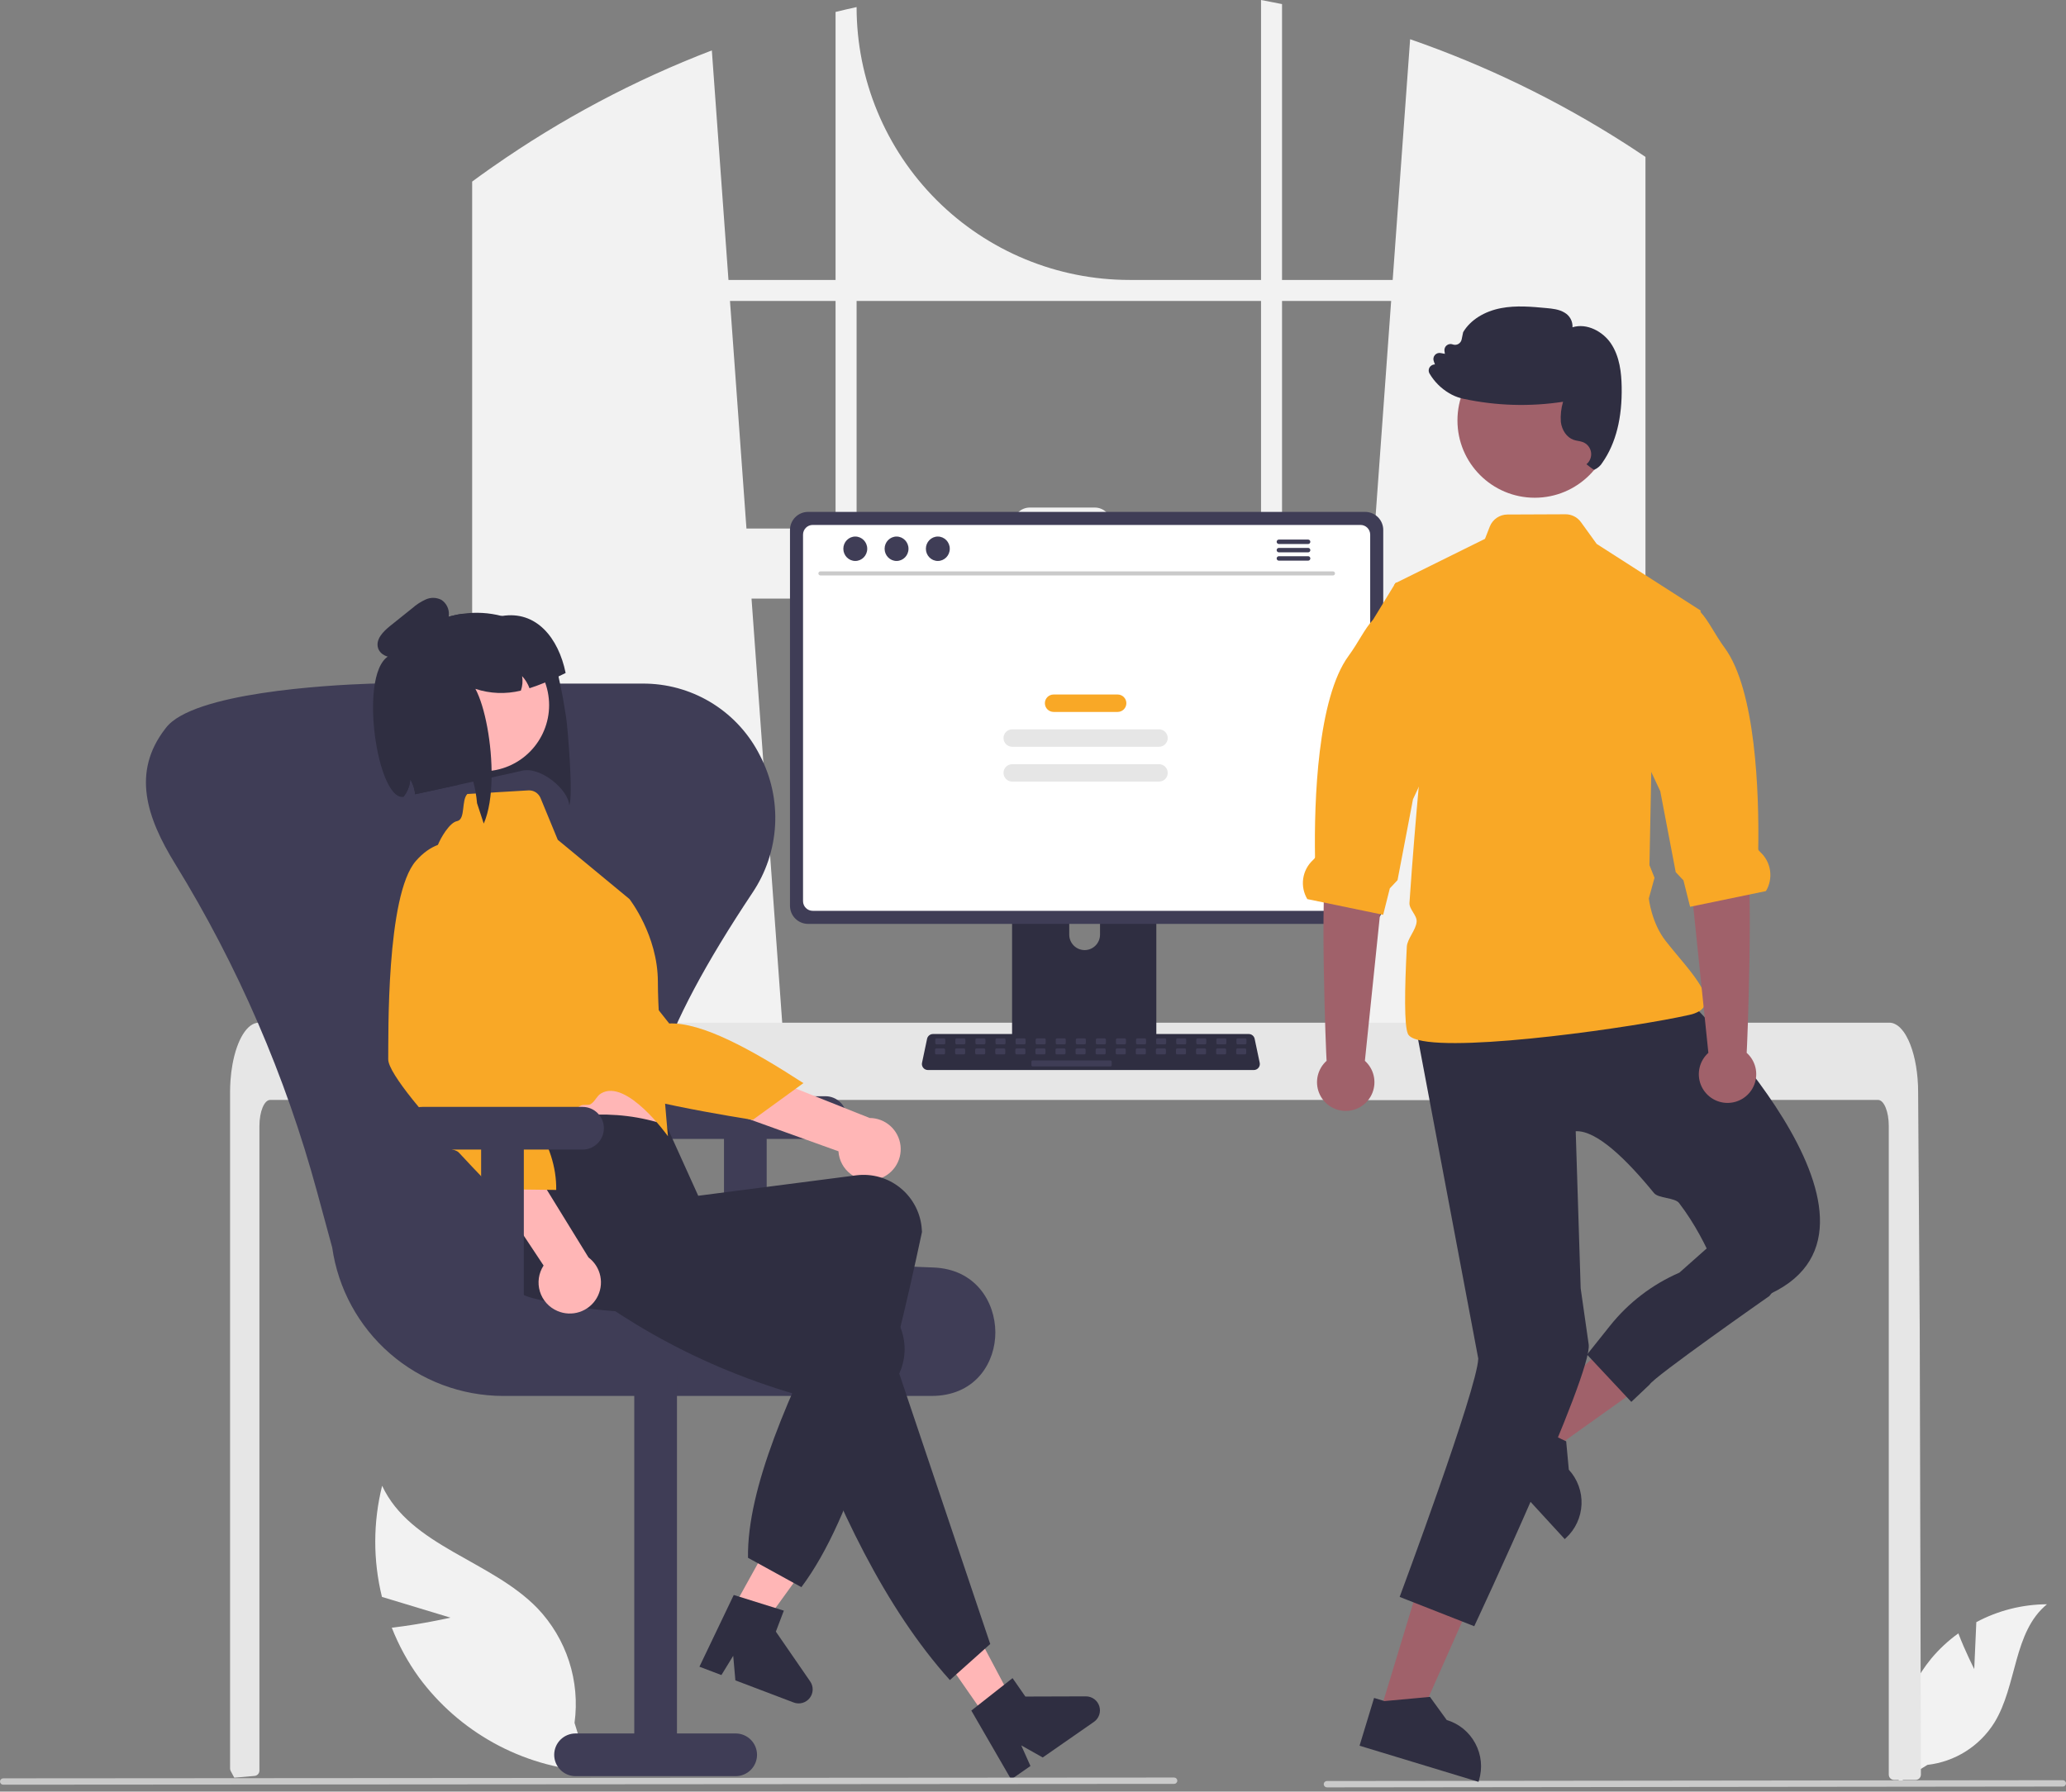 <svg width="264" height="229" viewBox="0 0 264 229" fill="none" xmlns="http://www.w3.org/2000/svg">
<rect x="0" y="0" width="264" height="229" fill="#808080" stroke="none"/>
<g clip-path="url(#clip0_42_857)">
<path d="M208.472 18.866C208.176 18.668 207.875 18.48 207.579 18.289C199.002 12.804 189.81 8.348 180.191 5.013L177.961 35.781H163.822V0.522C162.931 0.338 162.035 0.164 161.138 0V35.781H144.335C135.085 35.781 126.214 32.106 119.674 25.565C113.133 19.025 109.458 10.154 109.458 0.904C108.558 1.098 107.665 1.306 106.771 1.528V35.781H93.086L90.961 6.442C81.076 10.233 71.692 15.218 63.017 21.287C62.867 21.389 62.717 21.495 62.571 21.597C61.817 22.126 61.073 22.665 60.333 23.21V140.589H100.667L99.954 130.716L96.032 76.51H175.011L171.089 130.716L170.376 140.589H210.263V20.052C209.669 19.65 209.072 19.254 208.472 18.866ZM106.771 67.558H95.384L93.28 38.468H106.771V67.558ZM161.138 67.558H142.013V66.981C142.013 66.704 141.958 66.43 141.852 66.174C141.746 65.918 141.59 65.686 141.394 65.49C141.198 65.294 140.966 65.139 140.709 65.033C140.453 64.927 140.179 64.873 139.902 64.874H131.588C131.311 64.874 131.037 64.928 130.781 65.034C130.525 65.14 130.293 65.295 130.097 65.491C129.901 65.686 129.746 65.919 129.64 66.174C129.534 66.43 129.48 66.704 129.48 66.981V67.558H109.458V38.468H161.138V67.558ZM163.822 67.558V38.468H177.766L175.662 67.558H163.822Z" fill="#F2F2F2"/>
<path d="M252.275 213.329L252.541 207.335C255.32 205.85 258.42 205.065 261.571 205.05C257.234 208.595 257.776 215.43 254.836 220.198C253.908 221.678 252.658 222.93 251.18 223.862C249.702 224.793 248.033 225.38 246.297 225.579L242.668 227.801C242.17 225.025 242.28 222.174 242.99 219.444C243.7 216.714 244.993 214.171 246.781 211.989C247.796 210.775 248.959 209.694 250.245 208.771C251.114 211.063 252.275 213.329 252.275 213.329Z" fill="#F2F2F2"/>
<path d="M57.565 206.761L48.807 204.11C47.659 199.443 47.667 194.567 48.83 189.905C52.437 197.649 62.741 199.422 68.68 205.563C70.518 207.493 71.898 209.811 72.718 212.346C73.538 214.882 73.776 217.569 73.416 220.209L75.334 226.409C71.043 226.099 66.871 224.863 63.105 222.786C59.338 220.709 56.066 217.839 53.516 214.376C52.104 212.419 50.944 210.292 50.064 208.045C53.778 207.624 57.565 206.761 57.565 206.761Z" fill="#F2F2F2"/>
<path d="M245.46 226.821C245.459 227.002 245.387 227.176 245.259 227.305C245.196 227.368 245.121 227.418 245.038 227.452C244.956 227.486 244.867 227.503 244.778 227.503H242.036C241.947 227.503 241.858 227.486 241.775 227.452C241.692 227.417 241.617 227.367 241.553 227.304C241.49 227.24 241.44 227.165 241.405 227.082C241.371 226.999 241.354 226.91 241.354 226.821V143.903C241.354 142.075 240.74 140.592 239.987 140.589H34.521C33.764 140.592 33.154 142.075 33.15 143.903V226.313C33.15 226.482 33.086 226.645 32.972 226.771C32.858 226.896 32.702 226.975 32.533 226.991C31.98 227.046 31.428 227.094 30.879 227.138C30.865 227.138 30.852 227.141 30.838 227.141C30.538 227.169 30.238 227.189 29.938 227.213H29.934C29.777 226.93 29.627 226.64 29.474 226.35C29.425 226.252 29.399 226.143 29.399 226.033V139.603C29.399 139.098 29.419 138.59 29.453 138.089C29.502 137.4 29.587 136.715 29.709 136.036C30.285 132.868 31.588 130.723 33.068 130.716H241.436C241.652 130.717 241.865 130.762 242.063 130.849C242.354 130.978 242.617 131.162 242.838 131.391C243.137 131.702 243.393 132.052 243.598 132.431C244.328 133.717 244.85 135.633 245.034 137.864C245.034 137.884 245.037 137.905 245.037 137.925C245.085 138.478 245.109 139.04 245.105 139.603L245.153 146.911L245.184 151.27L245.276 164.945L245.31 169.801L245.46 226.821Z" fill="#E6E6E6"/>
<path d="M263.594 228.349L169.556 228.454C169.448 228.453 169.345 228.41 169.269 228.334C169.193 228.258 169.151 228.155 169.151 228.048C169.151 227.94 169.193 227.837 169.269 227.761C169.345 227.685 169.448 227.642 169.556 227.642L263.594 227.537C263.701 227.537 263.804 227.58 263.88 227.656C263.956 227.732 263.999 227.835 263.999 227.943C263.999 228.05 263.956 228.153 263.88 228.229C263.804 228.306 263.701 228.349 263.594 228.349Z" fill="#CACACA"/>
<path d="M146.87 106.49H130.214C129.979 106.49 129.753 106.584 129.587 106.751C129.42 106.918 129.327 107.144 129.327 107.379V133.689H147.759V107.379C147.759 107.262 147.736 107.147 147.692 107.039C147.647 106.931 147.581 106.833 147.499 106.75C147.416 106.667 147.318 106.602 147.21 106.557C147.102 106.513 146.986 106.49 146.87 106.49ZM138.598 121.439C138.077 121.436 137.578 121.228 137.21 120.86C136.842 120.492 136.634 119.993 136.631 119.472V116.437C136.631 115.916 136.839 115.416 137.207 115.047C137.576 114.678 138.076 114.471 138.598 114.471C139.12 114.471 139.62 114.678 139.989 115.047C140.358 115.416 140.565 115.916 140.565 116.437V119.472C140.562 119.993 140.354 120.492 139.986 120.86C139.618 121.228 139.119 121.436 138.598 121.439Z" fill="#2F2E41"/>
<path d="M174.449 65.429H103.255C102.643 65.43 102.057 65.674 101.624 66.106C101.192 66.539 100.948 67.125 100.947 67.737V115.779C100.948 116.391 101.191 116.977 101.624 117.41C102.056 117.843 102.643 118.086 103.255 118.087H174.449C175.061 118.086 175.647 117.843 176.08 117.41C176.513 116.977 176.756 116.391 176.756 115.779V67.737C176.756 67.125 176.512 66.539 176.08 66.106C175.647 65.674 175.061 65.43 174.449 65.429Z" fill="#3F3D56"/>
<path d="M173.854 67.096H103.848C103.521 67.096 103.207 67.227 102.976 67.459C102.744 67.691 102.614 68.005 102.614 68.332V115.184C102.615 115.511 102.745 115.824 102.976 116.056C103.208 116.287 103.521 116.417 103.848 116.418H173.854C174.181 116.417 174.494 116.287 174.725 116.056C174.957 115.824 175.087 115.511 175.088 115.184V68.332C175.087 68.005 174.958 67.691 174.726 67.459C174.495 67.227 174.181 67.096 173.854 67.096Z" fill="white"/>
<path d="M129.27 132.848V135.386C129.27 135.518 129.323 135.644 129.416 135.737C129.509 135.83 129.635 135.882 129.766 135.883H147.32C147.451 135.882 147.577 135.829 147.67 135.736C147.763 135.644 147.816 135.518 147.816 135.386V132.848H129.27Z" fill="#3F3D56"/>
<path d="M160.219 136.766H118.57C118.456 136.766 118.343 136.74 118.24 136.691C118.137 136.642 118.047 136.571 117.975 136.482C117.903 136.394 117.852 136.29 117.825 136.18C117.798 136.069 117.796 135.953 117.82 135.842L118.466 132.772C118.503 132.601 118.597 132.447 118.734 132.336C118.87 132.226 119.04 132.165 119.216 132.164H159.573C159.748 132.165 159.919 132.226 160.055 132.336C160.191 132.447 160.286 132.601 160.322 132.772L160.969 135.842C160.992 135.953 160.99 136.069 160.964 136.18C160.937 136.29 160.886 136.394 160.814 136.482C160.742 136.571 160.651 136.642 160.548 136.691C160.446 136.74 160.333 136.766 160.219 136.766Z" fill="#2F2E41"/>
<path d="M120.628 132.717H119.678C119.586 132.717 119.512 132.791 119.512 132.883V133.32C119.512 133.412 119.586 133.487 119.678 133.487H120.628C120.72 133.487 120.794 133.412 120.794 133.32V132.883C120.794 132.791 120.72 132.717 120.628 132.717Z" fill="#3F3D56"/>
<path d="M123.193 132.717H122.244C122.152 132.717 122.077 132.791 122.077 132.883V133.32C122.077 133.412 122.152 133.487 122.244 133.487H123.193C123.285 133.487 123.36 133.412 123.36 133.32V132.883C123.36 132.791 123.285 132.717 123.193 132.717Z" fill="#3F3D56"/>
<path d="M125.759 132.717H124.809C124.717 132.717 124.643 132.791 124.643 132.883V133.32C124.643 133.412 124.717 133.487 124.809 133.487H125.759C125.851 133.487 125.925 133.412 125.925 133.32V132.883C125.925 132.791 125.851 132.717 125.759 132.717Z" fill="#3F3D56"/>
<path d="M128.324 132.717H127.375C127.283 132.717 127.208 132.791 127.208 132.883V133.32C127.208 133.412 127.283 133.487 127.375 133.487H128.324C128.416 133.487 128.491 133.412 128.491 133.32V132.883C128.491 132.791 128.416 132.717 128.324 132.717Z" fill="#3F3D56"/>
<path d="M130.89 132.717H129.94C129.848 132.717 129.774 132.791 129.774 132.883V133.32C129.774 133.412 129.848 133.487 129.94 133.487H130.89C130.982 133.487 131.056 133.412 131.056 133.32V132.883C131.056 132.791 130.982 132.717 130.89 132.717Z" fill="#3F3D56"/>
<path d="M133.455 132.717H132.506C132.414 132.717 132.339 132.791 132.339 132.883V133.32C132.339 133.412 132.414 133.487 132.506 133.487H133.455C133.547 133.487 133.622 133.412 133.622 133.32V132.883C133.622 132.791 133.547 132.717 133.455 132.717Z" fill="#3F3D56"/>
<path d="M136.021 132.717H135.071C134.979 132.717 134.905 132.791 134.905 132.883V133.32C134.905 133.412 134.979 133.487 135.071 133.487H136.021C136.113 133.487 136.187 133.412 136.187 133.32V132.883C136.187 132.791 136.113 132.717 136.021 132.717Z" fill="#3F3D56"/>
<path d="M138.586 132.717H137.637C137.545 132.717 137.47 132.791 137.47 132.883V133.32C137.47 133.412 137.545 133.487 137.637 133.487H138.586C138.678 133.487 138.753 133.412 138.753 133.32V132.883C138.753 132.791 138.678 132.717 138.586 132.717Z" fill="#3F3D56"/>
<path d="M141.152 132.717H140.202C140.11 132.717 140.036 132.791 140.036 132.883V133.32C140.036 133.412 140.11 133.487 140.202 133.487H141.152C141.244 133.487 141.318 133.412 141.318 133.32V132.883C141.318 132.791 141.244 132.717 141.152 132.717Z" fill="#3F3D56"/>
<path d="M143.717 132.717H142.768C142.676 132.717 142.601 132.791 142.601 132.883V133.32C142.601 133.412 142.676 133.487 142.768 133.487H143.717C143.809 133.487 143.884 133.412 143.884 133.32V132.883C143.884 132.791 143.809 132.717 143.717 132.717Z" fill="#3F3D56"/>
<path d="M146.283 132.717H145.333C145.241 132.717 145.167 132.791 145.167 132.883V133.32C145.167 133.412 145.241 133.487 145.333 133.487H146.283C146.375 133.487 146.45 133.412 146.45 133.32V132.883C146.45 132.791 146.375 132.717 146.283 132.717Z" fill="#3F3D56"/>
<path d="M148.849 132.717H147.899C147.807 132.717 147.732 132.791 147.732 132.883V133.32C147.732 133.412 147.807 133.487 147.899 133.487H148.849C148.941 133.487 149.015 133.412 149.015 133.32V132.883C149.015 132.791 148.941 132.717 148.849 132.717Z" fill="#3F3D56"/>
<path d="M151.414 132.717H150.464C150.372 132.717 150.298 132.791 150.298 132.883V133.32C150.298 133.412 150.372 133.487 150.464 133.487H151.414C151.506 133.487 151.58 133.412 151.58 133.32V132.883C151.58 132.791 151.506 132.717 151.414 132.717Z" fill="#3F3D56"/>
<path d="M153.98 132.717H153.03C152.938 132.717 152.863 132.791 152.863 132.883V133.32C152.863 133.412 152.938 133.487 153.03 133.487H153.98C154.071 133.487 154.146 133.412 154.146 133.32V132.883C154.146 132.791 154.071 132.717 153.98 132.717Z" fill="#3F3D56"/>
<path d="M156.545 132.717H155.595C155.503 132.717 155.429 132.791 155.429 132.883V133.32C155.429 133.412 155.503 133.487 155.595 133.487H156.545C156.637 133.487 156.712 133.412 156.712 133.32V132.883C156.712 132.791 156.637 132.717 156.545 132.717Z" fill="#3F3D56"/>
<path d="M159.111 132.717H158.161C158.069 132.717 157.994 132.791 157.994 132.883V133.32C157.994 133.412 158.069 133.487 158.161 133.487H159.111C159.203 133.487 159.277 133.412 159.277 133.32V132.883C159.277 132.791 159.203 132.717 159.111 132.717Z" fill="#3F3D56"/>
<path d="M120.598 134H119.648C119.556 134 119.481 134.074 119.481 134.166V134.603C119.481 134.695 119.556 134.769 119.648 134.769H120.598C120.69 134.769 120.764 134.695 120.764 134.603V134.166C120.764 134.074 120.69 134 120.598 134Z" fill="#3F3D56"/>
<path d="M123.163 134H122.213C122.121 134 122.047 134.074 122.047 134.166V134.603C122.047 134.695 122.121 134.769 122.213 134.769H123.163C123.255 134.769 123.33 134.695 123.33 134.603V134.166C123.33 134.074 123.255 134 123.163 134Z" fill="#3F3D56"/>
<path d="M125.729 134H124.779C124.687 134 124.612 134.074 124.612 134.166V134.603C124.612 134.695 124.687 134.769 124.779 134.769H125.729C125.821 134.769 125.895 134.695 125.895 134.603V134.166C125.895 134.074 125.821 134 125.729 134Z" fill="#3F3D56"/>
<path d="M128.294 134H127.344C127.252 134 127.178 134.074 127.178 134.166V134.603C127.178 134.695 127.252 134.769 127.344 134.769H128.294C128.386 134.769 128.461 134.695 128.461 134.603V134.166C128.461 134.074 128.386 134 128.294 134Z" fill="#3F3D56"/>
<path d="M130.86 134H129.91C129.818 134 129.743 134.074 129.743 134.166V134.603C129.743 134.695 129.818 134.769 129.91 134.769H130.86C130.952 134.769 131.026 134.695 131.026 134.603V134.166C131.026 134.074 130.952 134 130.86 134Z" fill="#3F3D56"/>
<path d="M133.425 134H132.475C132.383 134 132.309 134.074 132.309 134.166V134.603C132.309 134.695 132.383 134.769 132.475 134.769H133.425C133.517 134.769 133.592 134.695 133.592 134.603V134.166C133.592 134.074 133.517 134 133.425 134Z" fill="#3F3D56"/>
<path d="M135.991 134H135.041C134.949 134 134.874 134.074 134.874 134.166V134.603C134.874 134.695 134.949 134.769 135.041 134.769H135.991C136.082 134.769 136.157 134.695 136.157 134.603V134.166C136.157 134.074 136.082 134 135.991 134Z" fill="#3F3D56"/>
<path d="M138.556 134H137.606C137.514 134 137.44 134.074 137.44 134.166V134.603C137.44 134.695 137.514 134.769 137.606 134.769H138.556C138.648 134.769 138.723 134.695 138.723 134.603V134.166C138.723 134.074 138.648 134 138.556 134Z" fill="#3F3D56"/>
<path d="M141.122 134H140.172C140.08 134 140.005 134.074 140.005 134.166V134.603C140.005 134.695 140.08 134.769 140.172 134.769H141.122C141.214 134.769 141.288 134.695 141.288 134.603V134.166C141.288 134.074 141.214 134 141.122 134Z" fill="#3F3D56"/>
<path d="M143.687 134H142.737C142.645 134 142.571 134.074 142.571 134.166V134.603C142.571 134.695 142.645 134.769 142.737 134.769H143.687C143.779 134.769 143.854 134.695 143.854 134.603V134.166C143.854 134.074 143.779 134 143.687 134Z" fill="#3F3D56"/>
<path d="M146.253 134H145.303C145.211 134 145.136 134.074 145.136 134.166V134.603C145.136 134.695 145.211 134.769 145.303 134.769H146.253C146.345 134.769 146.419 134.695 146.419 134.603V134.166C146.419 134.074 146.345 134 146.253 134Z" fill="#3F3D56"/>
<path d="M148.818 134H147.868C147.776 134 147.702 134.074 147.702 134.166V134.603C147.702 134.695 147.776 134.769 147.868 134.769H148.818C148.91 134.769 148.985 134.695 148.985 134.603V134.166C148.985 134.074 148.91 134 148.818 134Z" fill="#3F3D56"/>
<path d="M151.384 134H150.434C150.342 134 150.267 134.074 150.267 134.166V134.603C150.267 134.695 150.342 134.769 150.434 134.769H151.384C151.476 134.769 151.55 134.695 151.55 134.603V134.166C151.55 134.074 151.476 134 151.384 134Z" fill="#3F3D56"/>
<path d="M153.949 134H152.999C152.907 134 152.833 134.074 152.833 134.166V134.603C152.833 134.695 152.907 134.769 152.999 134.769H153.949C154.041 134.769 154.116 134.695 154.116 134.603V134.166C154.116 134.074 154.041 134 153.949 134Z" fill="#3F3D56"/>
<path d="M156.515 134H155.565C155.473 134 155.398 134.074 155.398 134.166V134.603C155.398 134.695 155.473 134.769 155.565 134.769H156.515C156.607 134.769 156.681 134.695 156.681 134.603V134.166C156.681 134.074 156.607 134 156.515 134Z" fill="#3F3D56"/>
<path d="M159.08 134H158.13C158.039 134 157.964 134.074 157.964 134.166V134.603C157.964 134.695 158.039 134.769 158.13 134.769H159.08C159.172 134.769 159.247 134.695 159.247 134.603V134.166C159.247 134.074 159.172 134 159.08 134Z" fill="#3F3D56"/>
<path d="M141.891 135.539H131.962C131.87 135.539 131.796 135.614 131.796 135.706V136.142C131.796 136.234 131.87 136.309 131.962 136.309H141.891C141.983 136.309 142.058 136.234 142.058 136.142V135.706C142.058 135.614 141.983 135.539 141.891 135.539Z" fill="#3F3D56"/>
<path d="M170.336 73.551H104.832C104.764 73.55 104.699 73.522 104.651 73.473C104.604 73.424 104.577 73.359 104.577 73.291C104.577 73.223 104.604 73.157 104.651 73.109C104.699 73.06 104.764 73.032 104.832 73.03H170.336C170.404 73.032 170.469 73.06 170.516 73.109C170.564 73.157 170.591 73.223 170.591 73.291C170.591 73.359 170.564 73.424 170.516 73.473C170.469 73.522 170.404 73.55 170.336 73.551Z" fill="#CACACA"/>
<path d="M109.291 71.7C110.134 71.7 110.818 71.001 110.818 70.14C110.818 69.278 110.134 68.579 109.291 68.579C108.448 68.579 107.764 69.278 107.764 70.14C107.764 71.001 108.448 71.7 109.291 71.7Z" fill="#3F3D56"/>
<path d="M114.565 71.7C115.408 71.7 116.091 71.001 116.091 70.14C116.091 69.278 115.408 68.579 114.565 68.579C113.722 68.579 113.038 69.278 113.038 70.14C113.038 71.001 113.722 71.7 114.565 71.7Z" fill="#3F3D56"/>
<path d="M119.838 71.7C120.681 71.7 121.365 71.001 121.365 70.14C121.365 69.278 120.681 68.579 119.838 68.579C118.995 68.579 118.312 69.278 118.312 70.14C118.312 71.001 118.995 71.7 119.838 71.7Z" fill="#3F3D56"/>
<path d="M167.161 68.966H163.414C163.34 68.967 163.269 68.998 163.217 69.051C163.165 69.104 163.136 69.175 163.136 69.249C163.136 69.324 163.165 69.395 163.217 69.448C163.269 69.501 163.34 69.532 163.414 69.533H167.161C167.235 69.532 167.306 69.501 167.358 69.448C167.409 69.395 167.439 69.324 167.439 69.249C167.439 69.175 167.409 69.104 167.358 69.051C167.306 68.998 167.235 68.967 167.161 68.966Z" fill="#3F3D56"/>
<path d="M167.161 70.031H163.414C163.34 70.032 163.269 70.062 163.217 70.116C163.165 70.169 163.136 70.24 163.136 70.314C163.136 70.388 163.165 70.46 163.217 70.513C163.269 70.566 163.34 70.596 163.414 70.598H167.161C167.235 70.596 167.306 70.566 167.358 70.513C167.409 70.46 167.439 70.388 167.439 70.314C167.439 70.24 167.409 70.169 167.358 70.116C167.306 70.062 167.235 70.032 167.161 70.031Z" fill="#3F3D56"/>
<path d="M167.161 71.094H163.414C163.34 71.095 163.269 71.126 163.217 71.179C163.165 71.232 163.136 71.303 163.136 71.377C163.136 71.452 163.165 71.523 163.217 71.576C163.269 71.629 163.34 71.66 163.414 71.661H167.161C167.235 71.66 167.306 71.629 167.358 71.576C167.409 71.523 167.439 71.452 167.439 71.377C167.439 71.303 167.409 71.232 167.358 71.179C167.306 71.126 167.235 71.095 167.161 71.094Z" fill="#3F3D56"/>
<path d="M142.817 88.769H134.631C134.017 88.769 133.518 89.268 133.518 89.882V89.882C133.518 90.497 134.017 90.996 134.631 90.996H142.817C143.431 90.996 143.93 90.497 143.93 89.882V89.882C143.93 89.268 143.431 88.769 142.817 88.769Z" fill="#F9A826"/>
<path d="M148.104 93.222H129.344C128.729 93.222 128.231 93.72 128.231 94.335V94.335C128.231 94.95 128.729 95.448 129.344 95.448H148.104C148.719 95.448 149.217 94.95 149.217 94.335C149.217 93.72 148.719 93.222 148.104 93.222Z" fill="#E6E6E6"/>
<path d="M148.104 97.675H129.344C128.729 97.675 128.231 98.173 128.231 98.788C128.231 99.403 128.729 99.901 129.344 99.901H148.104C148.719 99.901 149.217 99.403 149.217 98.788C149.217 98.173 148.719 97.675 148.104 97.675Z" fill="#E6E6E6"/>
<path d="M105.472 140.115H85.01C84.287 140.115 83.593 140.402 83.081 140.914C82.569 141.425 82.282 142.119 82.282 142.843C82.282 143.566 82.569 144.26 83.081 144.772C83.593 145.283 84.287 145.571 85.01 145.571H92.513V166.715H97.969V145.571H105.472C106.195 145.571 106.889 145.283 107.401 144.772C107.912 144.26 108.2 143.566 108.2 142.843C108.2 142.119 107.912 141.425 107.401 140.914C106.889 140.402 106.195 140.115 105.472 140.115Z" fill="#3F3D56"/>
<path d="M118.977 178.424H64.248C58.942 178.405 53.82 176.478 49.818 172.994C45.816 169.51 43.201 164.703 42.45 159.451L40.513 152.325C36.503 137.559 30.396 123.444 22.377 110.412C18.712 104.46 16.825 98.698 21.11 93.151C21.146 93.103 21.182 93.057 21.218 93.011C24.654 88.538 41.759 87.57 47.335 87.381C47.556 87.374 47.777 87.37 47.999 87.37H82.04C82.262 87.37 82.483 87.374 82.703 87.381C85.709 87.469 88.635 88.369 91.171 89.985C93.707 91.601 95.758 93.874 97.107 96.562C98.546 99.306 99.215 102.389 99.043 105.483C98.872 108.577 97.866 111.567 96.133 114.135C84.175 132.097 80.514 143.36 84.262 150.654C87.888 157.709 99.001 161.316 119.238 162.005C124.676 162.19 127.171 166.425 127.189 170.281C127.206 174.037 124.806 178.184 119.498 178.413C119.325 178.421 119.152 178.424 118.977 178.424Z" fill="#3F3D56"/>
<path d="M73.545 227.021H94.007C94.73 227.021 95.424 226.733 95.936 226.222C96.447 225.71 96.735 225.016 96.735 224.293C96.735 223.569 96.447 222.875 95.936 222.363C95.424 221.852 94.73 221.564 94.007 221.564H86.504V175.526H81.048V221.564H73.545C72.821 221.564 72.127 221.852 71.616 222.363C71.104 222.875 70.817 223.569 70.817 224.293C70.817 225.016 71.104 225.71 71.616 226.222C72.127 226.733 72.821 227.021 73.545 227.021Z" fill="#3F3D56"/>
<path d="M71.911 89.079L72.34 91.685C72.543 92.949 73.278 101.877 72.733 102.942C72.685 100.954 68.982 97.827 66.582 98.541L62.817 99.378L60.479 99.898L58.577 100.315L53.049 101.522C53.04 101.458 53.033 101.39 53.023 101.326C53.01 101.245 52.997 101.164 52.98 101.084C52.878 100.566 52.69 100.068 52.425 99.61C52.397 100.223 52.216 100.819 51.899 101.344C51.89 101.357 51.883 101.372 51.876 101.387C51.778 101.545 51.67 101.698 51.552 101.843C51.547 101.847 51.541 101.851 51.537 101.856C51.537 101.856 50.401 83.751 50.52 83.584C50.608 83.465 50.695 83.35 50.787 83.237C50.878 83.121 50.967 83.009 51.062 82.895C51.074 82.885 51.084 82.872 51.092 82.858C51.359 82.542 51.641 82.241 51.938 81.954C52.025 81.87 52.116 81.785 52.206 81.7C53.589 80.421 55.241 79.468 57.041 78.911C57.244 78.849 57.456 78.792 57.67 78.734C57.882 78.68 58.097 78.629 58.315 78.585L58.388 78.57C58.492 78.549 58.599 78.53 58.704 78.512C58.835 78.489 58.966 78.469 59.095 78.453C60.77 78.212 62.476 78.308 64.113 78.735C64.117 78.734 64.117 78.737 64.121 78.737C65.487 79.094 66.786 79.672 67.966 80.449C70.007 81.797 70.801 83.994 71.365 86.462C71.563 87.309 71.729 88.19 71.911 89.079Z" fill="#2F2E41"/>
<path d="M92.065 208.46L95.59 210.375L104.921 197.473L99.718 194.648L92.065 208.46Z" fill="#FFB6B6"/>
<path d="M93.762 203.863L100.161 205.867L99.142 208.548L103.53 214.916C103.747 215.231 103.857 215.606 103.846 215.988C103.834 216.37 103.7 216.738 103.464 217.038C103.229 217.339 102.903 217.556 102.535 217.659C102.167 217.761 101.776 217.743 101.419 217.607L93.969 214.777L93.693 211.638L92.184 214.099L89.375 213.032L93.762 203.863Z" fill="#2F2E41"/>
<path d="M112.031 150.755C111.468 150.892 110.882 150.903 110.315 150.79C109.747 150.676 109.211 150.439 108.745 150.095C108.279 149.752 107.893 149.31 107.616 148.802C107.339 148.294 107.177 147.731 107.141 147.153L77.075 136.337L82.593 131.535L111.129 142.897C112.104 142.901 113.044 143.262 113.77 143.912C114.496 144.563 114.959 145.457 115.07 146.425C115.181 147.394 114.933 148.37 114.373 149.167C113.813 149.965 112.979 150.53 112.031 150.755Z" fill="#FFB6B6"/>
<path d="M68.676 109.541C68.676 109.541 63.612 109.653 63.162 115.434C62.712 121.215 73.761 135.514 75.473 137.872C77.185 140.23 96.199 143.133 96.199 143.133L102.663 138.44C95.871 134.039 89.673 130.665 85.513 130.816L68.676 109.541Z" fill="#F9A826"/>
<path d="M62.466 135.049L63.7 140.351C63.7 140.351 63.712 145.239 64.578 146.141C65.437 147.038 84.342 145.237 84.342 145.237C84.342 145.237 82.338 137.359 82.364 131.398L62.466 135.049Z" fill="#FFB6B6"/>
<path d="M102.403 202.863L95.582 199.112C95.452 190.237 100.791 178.226 107.122 165.646C92.962 168.082 79.603 168.862 68.048 165.916C66.151 165.415 64.527 164.188 63.527 162.499C62.528 160.811 62.233 158.797 62.706 156.893C62.751 156.706 62.803 156.521 62.862 156.338C64.245 152.119 61.144 149.474 63.996 144.833C71.498 142.271 78.624 141.548 85.14 143.81L89.223 152.838L109.46 150.219C110.438 150.102 111.429 150.18 112.377 150.448C113.324 150.716 114.209 151.168 114.981 151.78C115.753 152.392 116.396 153.15 116.873 154.011C117.351 154.873 117.653 155.82 117.762 156.798C117.789 157.018 117.807 157.239 117.815 157.46C113.723 176.644 109.135 193.905 102.403 202.863Z" fill="#2F2E41"/>
<path d="M63.403 98.413C67.98 97.477 70.931 93.007 69.995 88.43C69.058 83.853 64.588 80.902 60.011 81.838C55.434 82.775 52.483 87.245 53.42 91.822C54.356 96.399 58.826 99.35 63.403 98.413Z" fill="#FFB6B6"/>
<path d="M59.719 101.484L67.515 101.024C67.844 101.005 68.17 101.088 68.449 101.263C68.728 101.438 68.946 101.696 69.071 102L71.274 107.341L80.431 114.91C80.431 114.91 84.056 119.523 84.065 125.481C84.073 131.439 85.351 145.23 85.351 145.23C85.351 145.23 80.06 137.782 76.794 139.763C76.239 140.1 76.043 140.789 75.461 141.138C75.171 141.311 74.5 141.142 74.207 141.317C69.707 143.988 65.014 146.598 64.575 146.14C63.714 145.242 62.67 140.65 62.67 140.65L55.533 114.43C55.147 113.05 55.07 111.602 55.309 110.189C55.547 108.777 56.096 107.434 56.914 106.258C57.413 105.556 57.935 105.034 58.421 104.948C59.511 104.716 58.931 102.273 59.719 101.484Z" fill="#F9A826"/>
<path d="M126.038 219.567L129.329 217.279L121.874 203.214L117.017 206.591L126.038 219.567Z" fill="#FFB6B6"/>
<path d="M126.535 210.13L121.378 214.74C113.177 205.602 106.977 192.786 101.723 178.232C87.957 174.2 77.576 167.698 68.513 159.978C65.439 157.376 63.134 154.034 65.756 150.865C65.879 150.717 66.007 150.574 66.14 150.435C69.236 147.253 77.087 147.86 81.686 144.945L91.958 155.925L91.312 158.868L110.606 165.404C111.535 165.729 112.389 166.235 113.121 166.893C113.853 167.55 114.448 168.346 114.87 169.234C115.293 170.122 115.536 171.085 115.585 172.068C115.633 173.051 115.487 174.033 115.154 174.959C115.082 175.168 115.001 175.374 114.911 175.576L126.535 210.13Z" fill="#2F2E41"/>
<path d="M124.119 218.64L129.387 214.491L131.024 216.846L138.758 216.822C139.14 216.821 139.512 216.942 139.821 217.167C140.129 217.393 140.357 217.711 140.472 218.075C140.587 218.439 140.582 218.831 140.459 219.192C140.335 219.554 140.1 219.866 139.786 220.084L133.243 224.633L130.496 223.088L131.674 225.723L129.207 227.438L124.119 218.64Z" fill="#2F2E41"/>
<path d="M71.231 167.565C70.698 167.338 70.221 166.998 69.834 166.568C69.447 166.137 69.159 165.627 68.99 165.073C68.821 164.519 68.776 163.935 68.857 163.362C68.939 162.788 69.145 162.24 69.461 161.755L51.811 135.12L59.105 134.566L75.202 160.725C75.982 161.31 76.519 162.161 76.713 163.117C76.907 164.072 76.744 165.065 76.255 165.908C75.765 166.752 74.983 167.386 74.058 167.691C73.132 167.996 72.126 167.951 71.231 167.565Z" fill="#FFB6B6"/>
<path d="M61.083 108.614C61.083 108.614 56.956 105.678 53.141 110.046C49.326 114.413 49.645 132.481 49.609 135.394C49.598 136.307 50.915 138.276 52.73 140.55C53.545 141.57 54.461 142.653 55.401 143.729C55.945 144.352 55.476 145.648 56.023 146.253C56.566 146.855 58.125 146.766 58.642 147.325C61.095 149.976 63.088 151.995 63.088 151.995L71.075 152.093C71.165 146.156 67.099 140.856 61.876 135.734L61.083 108.614Z" fill="#F9A826"/>
<path d="M72.28 86.017C71.967 86.171 71.663 86.32 71.365 86.462C70.168 87.05 68.931 87.553 67.663 87.968C67.452 87.394 67.13 86.867 66.716 86.417C66.822 87.038 66.768 87.676 66.559 88.27C64.64 88.745 62.625 88.668 60.748 88.046C61.976 90.318 62.883 95.107 62.817 99.378C62.788 101.636 62.482 103.749 61.815 105.267L60.957 102.658C60.878 101.726 60.718 100.802 60.479 99.898C59.904 97.359 59.367 99.057 58.577 100.315L53.049 101.522C53.04 101.458 53.033 101.39 53.023 101.326C53.01 101.245 52.997 101.164 52.98 101.084C52.878 100.566 52.69 100.068 52.425 99.61C52.397 100.223 52.216 100.819 51.899 101.344C51.89 101.357 51.883 101.372 51.876 101.387C51.778 101.545 51.67 101.698 51.552 101.843C51.547 101.847 51.541 101.851 51.537 101.856C47.968 102.334 45.467 83.93 50.521 83.587C50.668 83.577 50.696 83.353 50.787 83.237C50.878 83.121 50.967 83.009 51.062 82.895C51.074 82.885 51.084 82.872 51.092 82.858C51.363 82.545 51.642 82.244 51.938 81.954C52.025 81.87 52.116 81.785 52.206 81.701C53.593 80.427 55.245 79.476 57.042 78.915C57.245 78.852 57.456 78.792 57.67 78.734C57.882 78.68 58.098 78.629 58.315 78.585L58.388 78.57C58.492 78.549 58.599 78.53 58.704 78.512C58.835 78.489 58.966 78.469 59.095 78.453C59.58 78.697 59.994 79.06 60.3 79.508L63.831 78.786C63.925 78.766 64.019 78.751 64.114 78.738L64.121 78.737C68.53 77.998 71.364 81.543 72.28 86.017Z" fill="#2F2E41"/>
<path d="M53.032 82.763C52.276 83.309 51.481 83.871 50.558 84.006C49.636 84.142 48.555 83.695 48.3 82.799C47.988 81.702 48.978 80.703 49.868 79.991L52.69 77.731C53.207 77.272 53.791 76.895 54.421 76.612C54.737 76.473 55.081 76.406 55.427 76.418C55.772 76.43 56.111 76.519 56.417 76.679C56.721 76.883 56.966 77.163 57.131 77.489C57.296 77.816 57.375 78.18 57.359 78.545C57.319 79.278 57.077 79.986 56.66 80.59C56.137 81.407 55.453 82.109 54.651 82.654C53.848 83.2 52.944 83.577 51.992 83.764" fill="#2F2E41"/>
<path d="M74.438 141.479H53.977C53.253 141.479 52.559 141.766 52.047 142.278C51.536 142.789 51.248 143.483 51.248 144.207C51.248 144.93 51.536 145.624 52.047 146.136C52.559 146.648 53.253 146.935 53.977 146.935H61.479V168.079H66.936V146.935H74.438C75.162 146.935 75.856 146.648 76.367 146.136C76.879 145.624 77.166 144.93 77.166 144.207C77.166 143.483 76.879 142.789 76.367 142.278C75.856 141.766 75.162 141.479 74.438 141.479Z" fill="#3F3D56"/>
<path d="M150.032 228.008L0.406 228.113C0.299 228.112 0.196 228.069 0.12 227.993C0.044 227.917 0.001 227.814 0.001 227.707C0.001 227.599 0.044 227.496 0.12 227.42C0.196 227.344 0.299 227.301 0.406 227.3L150.032 227.196C150.139 227.196 150.242 227.239 150.318 227.315C150.394 227.391 150.437 227.494 150.437 227.602C150.437 227.709 150.394 227.812 150.318 227.888C150.242 227.965 150.139 228.007 150.032 228.008Z" fill="#CACACA"/>
<path d="M193.574 182.714L196.905 186.344L212.491 175.224L207.575 169.866L193.574 182.714Z" fill="#A0616A"/>
<path d="M200.468 187.852V187.848L200.131 184.223L199.977 184.151L199.08 183.725L194.848 181.723L194.76 181.628L193.91 180.7L189.208 185.018L195.578 191.961L199.947 196.722L200.093 196.585C200.692 196.037 201.177 195.376 201.519 194.64C201.862 193.904 202.057 193.107 202.092 192.296C202.126 191.485 202.001 190.675 201.722 189.912C201.444 189.15 201.018 188.449 200.468 187.852Z" fill="#2F2E41"/>
<path d="M176.317 218.926L181.031 220.358L188.798 202.857L181.84 200.744L176.317 218.926Z" fill="#A0616A"/>
<path d="M188.522 222.844C188.142 222.127 187.623 221.492 186.996 220.977C186.368 220.461 185.644 220.076 184.866 219.843L182.728 216.893L182.561 216.907L176.91 217.425L176.784 217.388L175.584 217.023L173.728 223.131L188.928 227.748L188.986 227.554C189.223 226.777 189.304 225.961 189.225 225.153C189.145 224.345 188.906 223.56 188.522 222.844Z" fill="#2F2E41"/>
<path d="M215.187 127.294C215.187 127.294 245.284 156.353 226.257 165.347H220.377C220.377 165.347 218.609 159.069 214.564 153.774C214.008 153.047 211.927 153.195 211.349 152.486C207.819 148.159 203.993 144.444 201.35 144.591L201.983 164.668L203.006 171.83C203.543 175.532 188.382 207.857 188.382 207.857L178.852 204.112C178.852 204.112 188.781 177.488 188.897 173.649L180.941 131.446L215.187 127.294Z" fill="#2F2E41"/>
<path d="M217.697 128.728C217.544 128.946 217.343 129.128 217.111 129.26C216.727 129.476 216.311 129.631 215.879 129.717C209.103 131.255 186.967 134.443 181.221 132.922C180.515 132.738 180.055 132.479 179.904 132.138C179.424 131.06 179.485 126.508 179.768 121.01C179.819 119.98 180.955 118.865 181.023 117.787C181.071 116.979 180.051 116.219 180.106 115.397C180.481 109.838 180.965 104.174 181.289 100.593C181.494 98.291 181.633 96.852 181.633 96.852L178.138 74.811L178.302 74.542L178.486 74.45L189.757 68.871L190.371 67.302C190.548 66.85 190.858 66.462 191.258 66.188C191.659 65.914 192.133 65.766 192.618 65.764L200.042 65.733C200.427 65.731 200.807 65.821 201.151 65.995C201.494 66.17 201.791 66.423 202.017 66.736L204.029 69.522L217.329 78.047L217.278 78.204L211.037 97.196L211.006 98.676V98.68L210.774 110.582L211.419 112.195L210.692 114.841C210.692 114.841 211.027 117.934 212.817 120.233C214.44 122.32 216.507 124.495 217.441 126.262V126.265C217.96 127.241 218.134 128.086 217.697 128.728Z" fill="#F9A826"/>
<path d="M227.702 163.621L226.094 165.653C226.094 165.653 211.299 176.004 210.791 176.971L208.453 179.184L202.795 173.136L205.737 169.449C208.092 166.498 211.134 164.169 214.597 162.666L219.106 158.666L227.702 163.621Z" fill="#2F2E41"/>
<path d="M218.301 134.57L215.607 108.491L214.896 97.758L222.437 96.394C222.437 96.394 222.138 104.069 223.126 108.399C224.101 112.672 223.256 133.997 223.195 134.567C223.749 135.063 224.14 135.714 224.315 136.436C224.49 137.158 224.442 137.916 224.177 138.61C223.913 139.304 223.443 139.902 222.831 140.323C222.22 140.745 221.494 140.971 220.751 140.971C220.008 140.971 219.283 140.746 218.671 140.325C218.059 139.904 217.589 139.307 217.323 138.614C217.058 137.92 217.009 137.162 217.184 136.44C217.358 135.717 217.748 135.065 218.301 134.57Z" fill="#A0616A"/>
<path d="M225.658 113.895L215.965 115.902L215.117 112.523L214.129 111.475L212.155 101.133L209.323 95.076L210.059 74.361L217.253 78.176L217.261 78.183C218.362 79.377 219.12 81.086 220.381 82.801C224.354 88.206 224.794 101.34 224.674 108.533C224.672 108.651 224.791 108.776 224.933 108.907C225.61 109.528 226.051 110.364 226.183 111.272C226.315 112.181 226.129 113.108 225.658 113.895Z" fill="#F9A826"/>
<path d="M174.41 135.593L177.104 109.514L177.815 98.781L170.274 97.418C170.274 97.418 170.573 105.092 169.585 109.422C168.61 113.695 169.456 135.02 169.516 135.59C168.962 136.086 168.572 136.737 168.396 137.459C168.221 138.181 168.269 138.939 168.534 139.633C168.798 140.328 169.268 140.925 169.88 141.346C170.491 141.768 171.217 141.994 171.96 141.994C172.703 141.995 173.428 141.769 174.04 141.348C174.652 140.927 175.122 140.331 175.388 139.637C175.653 138.943 175.702 138.185 175.527 137.463C175.353 136.74 174.963 136.088 174.41 135.593Z" fill="#A0616A"/>
<path d="M183.39 96.098L181.289 100.593L180.556 102.158L178.581 112.498L177.596 113.545L176.746 116.925L176.347 116.843L169.152 115.352L167.054 114.919C166.582 114.132 166.396 113.205 166.527 112.296C166.659 111.387 167.101 110.551 167.777 109.93C167.921 109.8 168.04 109.674 168.037 109.555C167.917 102.363 168.357 89.23 172.33 83.824C173.592 82.109 174.349 80.4 175.451 79.207C175.454 79.204 175.454 79.2 175.457 79.2L178.138 74.811L178.302 74.542L178.486 74.45L183.39 96.098Z" fill="#F9A826"/>
<path d="M196.116 63.619C201.571 63.619 205.994 59.197 205.994 53.741C205.994 48.286 201.571 43.863 196.116 43.863C190.66 43.863 186.238 48.286 186.238 53.741C186.238 59.197 190.66 63.619 196.116 63.619Z" fill="#A0616A"/>
<path d="M207.221 49.408C207.187 47.723 206.996 45.568 205.816 43.849C204.82 42.403 202.811 41.257 200.939 41.83C200.96 41.456 200.877 41.083 200.699 40.753C200.52 40.423 200.254 40.149 199.93 39.962C199.22 39.528 198.368 39.45 197.614 39.378C195.715 39.201 193.747 39.017 191.823 39.382C189.665 39.791 187.898 40.903 186.981 42.434L186.96 42.482L186.773 43.389C186.748 43.511 186.697 43.625 186.623 43.725C186.55 43.825 186.455 43.908 186.347 43.969C186.238 44.03 186.117 44.066 185.992 44.075C185.868 44.084 185.743 44.065 185.627 44.02C185.5 43.972 185.362 43.958 185.228 43.98C185.094 44.002 184.968 44.058 184.862 44.144C184.756 44.229 184.674 44.34 184.625 44.467C184.576 44.594 184.56 44.731 184.58 44.865L184.631 45.227L184.089 45.125C183.953 45.098 183.812 45.109 183.681 45.155C183.551 45.201 183.435 45.281 183.345 45.388C183.256 45.493 183.197 45.621 183.173 45.758C183.15 45.895 183.163 46.035 183.212 46.165L183.362 46.578C183.25 46.579 183.14 46.603 183.037 46.648C182.935 46.693 182.842 46.758 182.766 46.84C182.656 46.959 182.587 47.11 182.569 47.27C182.551 47.431 182.584 47.593 182.663 47.734C183.271 48.771 184.132 49.637 185.167 50.25C185.632 50.531 186.133 50.745 186.657 50.888C186.766 50.919 186.878 50.946 186.994 50.97C191.181 51.872 195.498 52.002 199.732 51.352C199.483 52.187 199.387 53.061 199.449 53.93C199.585 55.018 200.223 55.915 201.075 56.215C201.269 56.28 201.467 56.328 201.669 56.358C201.862 56.389 202.053 56.436 202.238 56.498C202.513 56.599 202.756 56.77 202.942 56.994C203.129 57.218 203.254 57.488 203.303 57.776C203.352 58.064 203.324 58.36 203.222 58.634C203.12 58.908 202.948 59.15 202.723 59.335C202.723 59.335 203.616 60.075 203.729 60.038C204.168 59.844 204.535 59.517 204.779 59.103C206.481 56.655 207.303 53.395 207.221 49.408Z" fill="#2F2E41"/>
</g>
<defs>
<clipPath id="clip0_42_857">
<rect width="264" height="228.454" fill="white"/>
</clipPath>
</defs>
</svg>
